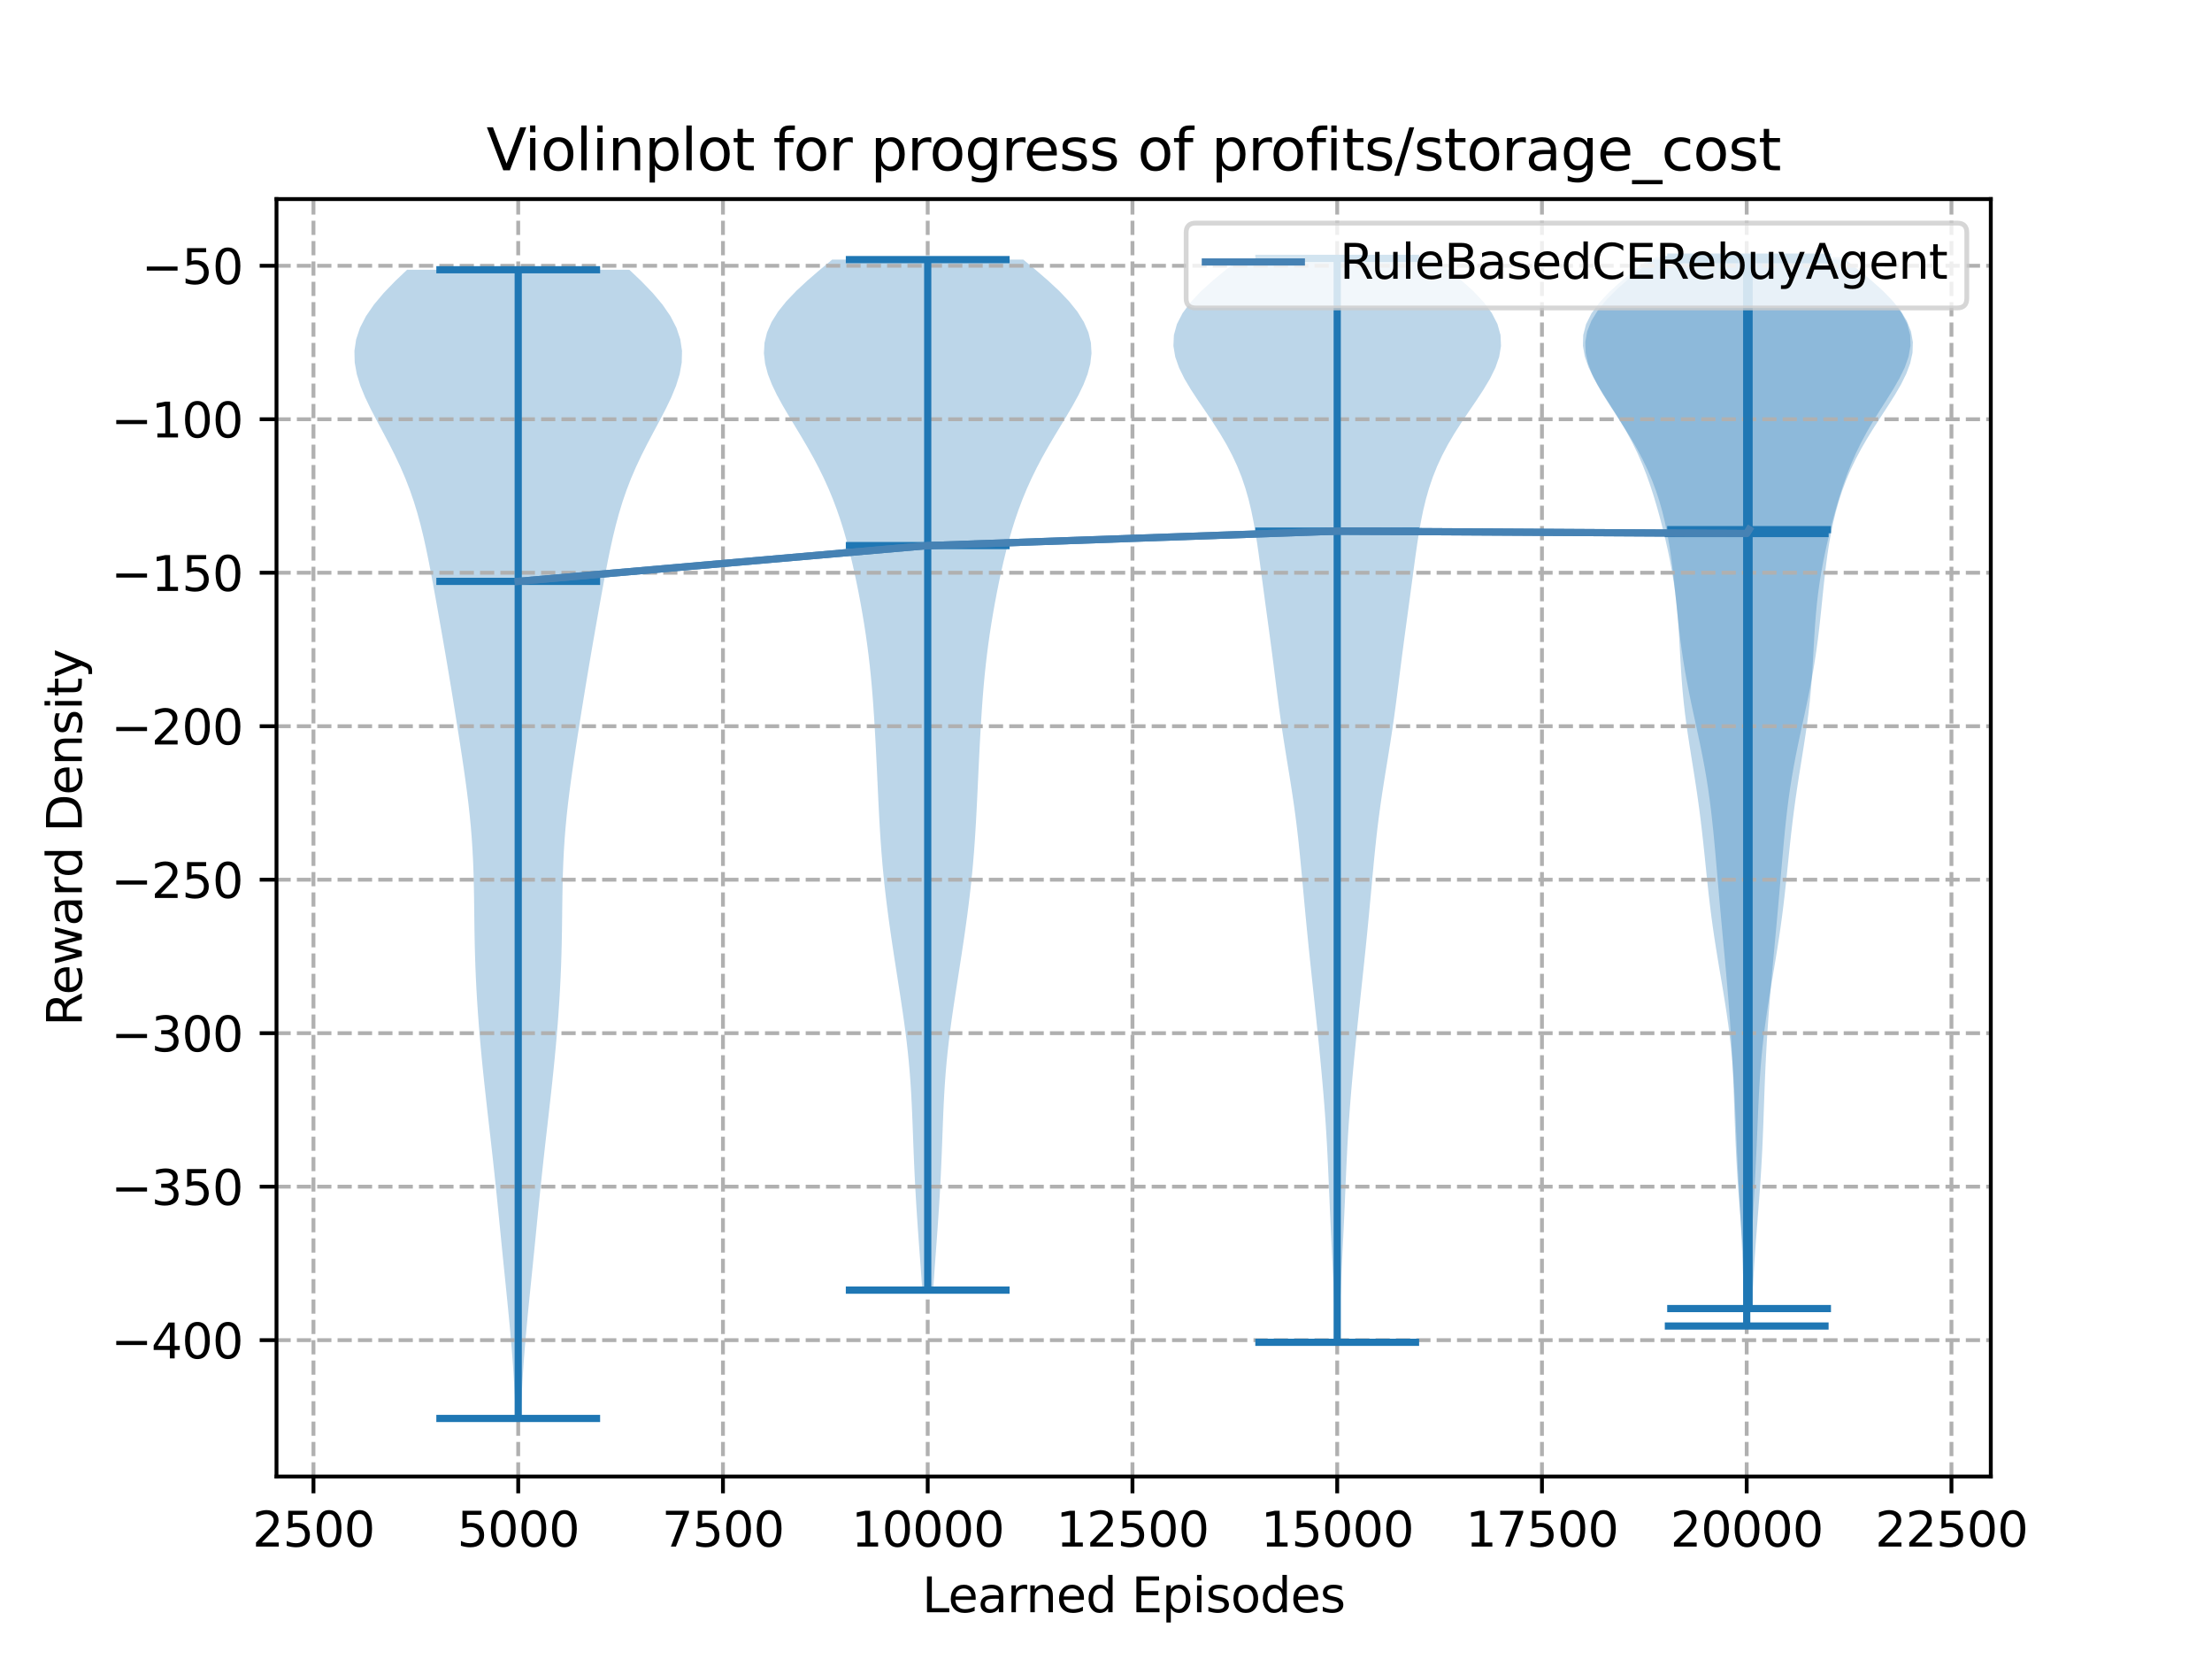 <?xml version="1.0" encoding="utf-8" standalone="no"?>
<!DOCTYPE svg PUBLIC "-//W3C//DTD SVG 1.1//EN"
  "http://www.w3.org/Graphics/SVG/1.1/DTD/svg11.dtd">
<svg xmlns:xlink="http://www.w3.org/1999/xlink" width="460.8pt" height="345.6pt" viewBox="0 0 460.8 345.6" xmlns="http://www.w3.org/2000/svg" version="1.1">
 <defs>
  <style type="text/css">*{stroke-linejoin: round; stroke-linecap: butt}</style>
 </defs>
 <g id="figure_1">
  <g id="patch_1">
   <path d="M 0 345.6 
L 460.8 345.6 
L 460.8 0 
L 0 0 
z
" style="fill: #ffffff"/>
  </g>
  <g id="axes_1">
   <g id="patch_2">
    <path d="M 57.6 307.584 
L 414.72 307.584 
L 414.72 41.472 
L 57.6 41.472 
z
" style="fill: #ffffff"/>
   </g>
   <g id="PolyCollection_1">
    <path d="M 108.46 295.488 
L 107.449 295.488 
L 107.351 293.071 
L 107.236 290.654 
L 107.104 288.237 
L 106.953 285.819 
L 106.784 283.402 
L 106.596 280.985 
L 106.393 278.568 
L 106.175 276.151 
L 105.945 273.734 
L 105.708 271.316 
L 105.465 268.899 
L 105.22 266.482 
L 104.975 264.065 
L 104.732 261.648 
L 104.49 259.231 
L 104.251 256.814 
L 104.011 254.396 
L 103.771 251.979 
L 103.527 249.562 
L 103.279 247.145 
L 103.025 244.728 
L 102.764 242.311 
L 102.497 239.893 
L 102.224 237.476 
L 101.948 235.059 
L 101.671 232.642 
L 101.395 230.225 
L 101.125 227.808 
L 100.862 225.391 
L 100.609 222.973 
L 100.368 220.556 
L 100.14 218.139 
L 99.927 215.722 
L 99.73 213.305 
L 99.55 210.888 
L 99.389 208.471 
L 99.247 206.053 
L 99.126 203.636 
L 99.027 201.219 
L 98.948 198.802 
L 98.889 196.385 
L 98.845 193.968 
L 98.812 191.55 
L 98.783 189.133 
L 98.751 186.716 
L 98.707 184.299 
L 98.644 181.882 
L 98.555 179.465 
L 98.433 177.048 
L 98.275 174.63 
L 98.079 172.213 
L 97.845 169.796 
L 97.578 167.379 
L 97.28 164.962 
L 96.956 162.545 
L 96.613 160.127 
L 96.256 157.71 
L 95.887 155.293 
L 95.512 152.876 
L 95.131 150.459 
L 94.746 148.042 
L 94.356 145.625 
L 93.961 143.207 
L 93.56 140.79 
L 93.153 138.373 
L 92.74 135.956 
L 92.321 133.539 
L 91.898 131.122 
L 91.471 128.704 
L 91.041 126.287 
L 90.607 123.87 
L 90.166 121.453 
L 89.713 119.036 
L 89.243 116.619 
L 88.745 114.202 
L 88.208 111.784 
L 87.618 109.367 
L 86.962 106.95 
L 86.224 104.533 
L 85.393 102.116 
L 84.46 99.699 
L 83.422 97.282 
L 82.284 94.864 
L 81.062 92.447 
L 79.783 90.03 
L 78.487 87.613 
L 77.227 85.196 
L 76.066 82.779 
L 75.075 80.361 
L 74.327 77.944 
L 73.893 75.527 
L 73.833 73.11 
L 74.192 70.693 
L 74.996 68.276 
L 76.244 65.859 
L 77.909 63.441 
L 79.941 61.024 
L 82.271 58.607 
L 84.81 56.19 
L 131.1 56.19 
L 131.1 56.19 
L 133.639 58.607 
L 135.968 61.024 
L 138.001 63.441 
L 139.666 65.859 
L 140.913 68.276 
L 141.717 70.693 
L 142.077 73.11 
L 142.017 75.527 
L 141.583 77.944 
L 140.834 80.361 
L 139.843 82.779 
L 138.682 85.196 
L 137.422 87.613 
L 136.126 90.03 
L 134.848 92.447 
L 133.625 94.864 
L 132.488 97.282 
L 131.45 99.699 
L 130.516 102.116 
L 129.685 104.533 
L 128.948 106.95 
L 128.291 109.367 
L 127.702 111.784 
L 127.164 114.202 
L 126.667 116.619 
L 126.196 119.036 
L 125.744 121.453 
L 125.303 123.87 
L 124.868 126.287 
L 124.438 128.704 
L 124.012 131.122 
L 123.589 133.539 
L 123.17 135.956 
L 122.757 138.373 
L 122.35 140.79 
L 121.949 143.207 
L 121.554 145.625 
L 121.164 148.042 
L 120.778 150.459 
L 120.398 152.876 
L 120.022 155.293 
L 119.654 157.71 
L 119.296 160.127 
L 118.953 162.545 
L 118.63 164.962 
L 118.332 167.379 
L 118.064 169.796 
L 117.831 172.213 
L 117.635 174.63 
L 117.477 177.048 
L 117.355 179.465 
L 117.265 181.882 
L 117.202 184.299 
L 117.159 186.716 
L 117.127 189.133 
L 117.098 191.55 
L 117.065 193.968 
L 117.021 196.385 
L 116.961 198.802 
L 116.883 201.219 
L 116.783 203.636 
L 116.662 206.053 
L 116.521 208.471 
L 116.359 210.888 
L 116.18 213.305 
L 115.983 215.722 
L 115.77 218.139 
L 115.542 220.556 
L 115.301 222.973 
L 115.048 225.391 
L 114.785 227.808 
L 114.514 230.225 
L 114.239 232.642 
L 113.962 235.059 
L 113.686 237.476 
L 113.413 239.893 
L 113.146 242.311 
L 112.885 244.728 
L 112.63 247.145 
L 112.382 249.562 
L 112.139 251.979 
L 111.898 254.396 
L 111.659 256.814 
L 111.419 259.231 
L 111.178 261.648 
L 110.934 264.065 
L 110.689 266.482 
L 110.444 268.899 
L 110.202 271.316 
L 109.964 273.734 
L 109.735 276.151 
L 109.517 278.568 
L 109.313 280.985 
L 109.126 283.402 
L 108.957 285.819 
L 108.806 288.237 
L 108.673 290.654 
L 108.559 293.071 
L 108.46 295.488 
z
" clip-path="url(#p17ff148902)" style="fill: #1f77b4; fill-opacity: 0.3"/>
   </g>
   <g id="PolyCollection_2">
    <path d="M 194.386 268.757 
L 192.134 268.757 
L 191.982 266.589 
L 191.825 264.42 
L 191.666 262.252 
L 191.507 260.083 
L 191.349 257.915 
L 191.194 255.746 
L 191.046 253.578 
L 190.904 251.41 
L 190.772 249.241 
L 190.651 247.073 
L 190.54 244.904 
L 190.439 242.736 
L 190.348 240.567 
L 190.264 238.399 
L 190.183 236.23 
L 190.102 234.062 
L 190.014 231.893 
L 189.915 229.725 
L 189.799 227.556 
L 189.661 225.388 
L 189.497 223.22 
L 189.306 221.051 
L 189.085 218.883 
L 188.837 216.714 
L 188.564 214.546 
L 188.269 212.377 
L 187.956 210.209 
L 187.631 208.04 
L 187.297 205.872 
L 186.958 203.703 
L 186.62 201.535 
L 186.284 199.366 
L 185.955 197.198 
L 185.633 195.03 
L 185.323 192.861 
L 185.026 190.693 
L 184.745 188.524 
L 184.482 186.356 
L 184.238 184.187 
L 184.016 182.019 
L 183.815 179.85 
L 183.635 177.682 
L 183.475 175.513 
L 183.333 173.345 
L 183.205 171.176 
L 183.089 169.008 
L 182.981 166.84 
L 182.877 164.671 
L 182.776 162.503 
L 182.674 160.334 
L 182.569 158.166 
L 182.461 155.997 
L 182.346 153.829 
L 182.224 151.66 
L 182.092 149.492 
L 181.948 147.323 
L 181.789 145.155 
L 181.61 142.986 
L 181.41 140.818 
L 181.185 138.65 
L 180.933 136.481 
L 180.654 134.313 
L 180.347 132.144 
L 180.013 129.976 
L 179.653 127.807 
L 179.268 125.639 
L 178.858 123.47 
L 178.422 121.302 
L 177.96 119.133 
L 177.466 116.965 
L 176.936 114.796 
L 176.363 112.628 
L 175.741 110.46 
L 175.06 108.291 
L 174.313 106.123 
L 173.494 103.954 
L 172.595 101.786 
L 171.614 99.617 
L 170.55 97.449 
L 169.405 95.28 
L 168.188 93.112 
L 166.915 90.943 
L 165.608 88.775 
L 164.298 86.607 
L 163.025 84.438 
L 161.84 82.27 
L 160.798 80.101 
L 159.96 77.933 
L 159.388 75.764 
L 159.138 73.596 
L 159.259 71.427 
L 159.784 69.259 
L 160.728 67.09 
L 162.084 64.922 
L 163.823 62.753 
L 165.894 60.585 
L 168.228 58.417 
L 170.744 56.248 
L 173.354 54.08 
L 213.166 54.08 
L 213.166 54.08 
L 215.776 56.248 
L 218.292 58.417 
L 220.626 60.585 
L 222.697 62.753 
L 224.436 64.922 
L 225.792 67.09 
L 226.736 69.259 
L 227.261 71.427 
L 227.382 73.596 
L 227.132 75.764 
L 226.56 77.933 
L 225.722 80.101 
L 224.68 82.27 
L 223.495 84.438 
L 222.222 86.607 
L 220.912 88.775 
L 219.605 90.943 
L 218.332 93.112 
L 217.115 95.28 
L 215.97 97.449 
L 214.906 99.617 
L 213.925 101.786 
L 213.026 103.954 
L 212.207 106.123 
L 211.46 108.291 
L 210.779 110.46 
L 210.157 112.628 
L 209.584 114.796 
L 209.054 116.965 
L 208.56 119.133 
L 208.098 121.302 
L 207.662 123.47 
L 207.252 125.639 
L 206.867 127.807 
L 206.507 129.976 
L 206.173 132.144 
L 205.866 134.313 
L 205.587 136.481 
L 205.335 138.65 
L 205.11 140.818 
L 204.91 142.986 
L 204.731 145.155 
L 204.572 147.323 
L 204.428 149.492 
L 204.296 151.66 
L 204.174 153.829 
L 204.059 155.997 
L 203.951 158.166 
L 203.846 160.334 
L 203.744 162.503 
L 203.643 164.671 
L 203.539 166.84 
L 203.431 169.008 
L 203.315 171.176 
L 203.187 173.345 
L 203.045 175.513 
L 202.885 177.682 
L 202.705 179.85 
L 202.504 182.019 
L 202.282 184.187 
L 202.038 186.356 
L 201.775 188.524 
L 201.494 190.693 
L 201.197 192.861 
L 200.887 195.03 
L 200.565 197.198 
L 200.236 199.366 
L 199.9 201.535 
L 199.562 203.703 
L 199.224 205.872 
L 198.89 208.04 
L 198.564 210.209 
L 198.251 212.377 
L 197.956 214.546 
L 197.683 216.714 
L 197.435 218.883 
L 197.214 221.051 
L 197.023 223.22 
L 196.859 225.388 
L 196.721 227.556 
L 196.605 229.725 
L 196.506 231.893 
L 196.418 234.062 
L 196.337 236.23 
L 196.256 238.399 
L 196.172 240.567 
L 196.081 242.736 
L 195.981 244.904 
L 195.87 247.073 
L 195.748 249.241 
L 195.616 251.41 
L 195.474 253.578 
L 195.326 255.746 
L 195.172 257.915 
L 195.013 260.083 
L 194.854 262.252 
L 194.695 264.42 
L 194.538 266.589 
L 194.386 268.757 
z
" clip-path="url(#p17ff148902)" style="fill: #1f77b4; fill-opacity: 0.3"/>
   </g>
   <g id="PolyCollection_3">
    <path d="M 278.931 279.629 
L 278.199 279.629 
L 278.138 277.348 
L 278.068 275.067 
L 277.99 272.786 
L 277.902 270.505 
L 277.807 268.224 
L 277.704 265.943 
L 277.596 263.663 
L 277.486 261.382 
L 277.375 259.101 
L 277.265 256.82 
L 277.159 254.539 
L 277.056 252.258 
L 276.957 249.977 
L 276.86 247.697 
L 276.762 245.416 
L 276.66 243.135 
L 276.552 240.854 
L 276.433 238.573 
L 276.302 236.292 
L 276.156 234.011 
L 275.996 231.731 
L 275.821 229.45 
L 275.633 227.169 
L 275.434 224.888 
L 275.225 222.607 
L 275.008 220.326 
L 274.785 218.045 
L 274.556 215.765 
L 274.322 213.484 
L 274.085 211.203 
L 273.845 208.922 
L 273.602 206.641 
L 273.359 204.36 
L 273.117 202.079 
L 272.877 199.799 
L 272.641 197.518 
L 272.411 195.237 
L 272.185 192.956 
L 271.966 190.675 
L 271.751 188.394 
L 271.541 186.113 
L 271.332 183.833 
L 271.121 181.552 
L 270.904 179.271 
L 270.677 176.99 
L 270.434 174.709 
L 270.172 172.428 
L 269.886 170.147 
L 269.576 167.867 
L 269.242 165.586 
L 268.89 163.305 
L 268.523 161.024 
L 268.151 158.743 
L 267.781 156.462 
L 267.42 154.181 
L 267.074 151.901 
L 266.745 149.62 
L 266.433 147.339 
L 266.134 145.058 
L 265.843 142.777 
L 265.555 140.496 
L 265.266 138.215 
L 264.972 135.935 
L 264.671 133.654 
L 264.364 131.373 
L 264.054 129.092 
L 263.742 126.811 
L 263.433 124.53 
L 263.126 122.249 
L 262.822 119.969 
L 262.516 117.688 
L 262.204 115.407 
L 261.874 113.126 
L 261.514 110.845 
L 261.11 108.564 
L 260.643 106.283 
L 260.094 104.003 
L 259.442 101.722 
L 258.67 99.441 
L 257.762 97.16 
L 256.706 94.879 
L 255.502 92.598 
L 254.158 90.317 
L 252.699 88.037 
L 251.165 85.756 
L 249.611 83.475 
L 248.111 81.194 
L 246.751 78.913 
L 245.624 76.632 
L 244.826 74.352 
L 244.443 72.071 
L 244.546 69.79 
L 245.179 67.509 
L 246.353 65.228 
L 248.046 62.947 
L 250.197 60.666 
L 252.718 58.386 
L 255.498 56.105 
L 258.413 53.824 
L 298.718 53.824 
L 298.718 53.824 
L 301.633 56.105 
L 304.412 58.386 
L 306.933 60.666 
L 309.085 62.947 
L 310.777 65.228 
L 311.951 67.509 
L 312.584 69.79 
L 312.687 72.071 
L 312.305 74.352 
L 311.507 76.632 
L 310.38 78.913 
L 309.019 81.194 
L 307.519 83.475 
L 305.966 85.756 
L 304.431 88.037 
L 302.972 90.317 
L 301.629 92.598 
L 300.424 94.879 
L 299.369 97.16 
L 298.46 99.441 
L 297.688 101.722 
L 297.037 104.003 
L 296.488 106.283 
L 296.021 108.564 
L 295.616 110.845 
L 295.257 113.126 
L 294.927 115.407 
L 294.614 117.688 
L 294.309 119.969 
L 294.004 122.249 
L 293.698 124.53 
L 293.388 126.811 
L 293.077 129.092 
L 292.766 131.373 
L 292.46 133.654 
L 292.159 135.935 
L 291.864 138.215 
L 291.575 140.496 
L 291.287 142.777 
L 290.997 145.058 
L 290.698 147.339 
L 290.385 149.62 
L 290.056 151.901 
L 289.71 154.181 
L 289.349 156.462 
L 288.979 158.743 
L 288.607 161.024 
L 288.241 163.305 
L 287.888 165.586 
L 287.555 167.867 
L 287.245 170.147 
L 286.959 172.428 
L 286.696 174.709 
L 286.454 176.99 
L 286.226 179.271 
L 286.01 181.552 
L 285.799 183.833 
L 285.59 186.113 
L 285.379 188.394 
L 285.165 190.675 
L 284.945 192.956 
L 284.72 195.237 
L 284.489 197.518 
L 284.253 199.799 
L 284.013 202.079 
L 283.771 204.36 
L 283.528 206.641 
L 283.286 208.922 
L 283.045 211.203 
L 282.808 213.484 
L 282.575 215.765 
L 282.346 218.045 
L 282.122 220.326 
L 281.906 222.607 
L 281.697 224.888 
L 281.497 227.169 
L 281.309 229.45 
L 281.135 231.731 
L 280.974 234.011 
L 280.829 236.292 
L 280.697 238.573 
L 280.579 240.854 
L 280.47 243.135 
L 280.369 245.416 
L 280.271 247.697 
L 280.174 249.977 
L 280.074 252.258 
L 279.972 254.539 
L 279.865 256.82 
L 279.756 259.101 
L 279.645 261.382 
L 279.534 263.663 
L 279.426 265.943 
L 279.324 268.224 
L 279.228 270.505 
L 279.141 272.786 
L 279.062 275.067 
L 278.993 277.348 
L 278.931 279.629 
z
" clip-path="url(#p17ff148902)" style="fill: #1f77b4; fill-opacity: 0.3"/>
   </g>
   <g id="PolyCollection_4">
    <path d="M 364.323 276.239 
L 363.418 276.239 
L 363.359 273.995 
L 363.297 271.751 
L 363.231 269.507 
L 363.16 267.263 
L 363.083 265.019 
L 362.998 262.775 
L 362.906 260.531 
L 362.805 258.287 
L 362.695 256.043 
L 362.579 253.799 
L 362.457 251.555 
L 362.333 249.311 
L 362.21 247.067 
L 362.089 244.823 
L 361.975 242.579 
L 361.867 240.335 
L 361.766 238.091 
L 361.671 235.847 
L 361.578 233.603 
L 361.483 231.359 
L 361.381 229.114 
L 361.265 226.87 
L 361.13 224.626 
L 360.97 222.382 
L 360.781 220.138 
L 360.56 217.894 
L 360.306 215.65 
L 360.018 213.406 
L 359.701 211.162 
L 359.358 208.918 
L 358.996 206.674 
L 358.621 204.43 
L 358.242 202.186 
L 357.866 199.942 
L 357.501 197.698 
L 357.152 195.454 
L 356.823 193.21 
L 356.516 190.966 
L 356.232 188.722 
L 355.968 186.478 
L 355.721 184.234 
L 355.485 181.99 
L 355.255 179.746 
L 355.024 177.502 
L 354.786 175.258 
L 354.536 173.014 
L 354.269 170.77 
L 353.981 168.525 
L 353.673 166.281 
L 353.344 164.037 
L 352.999 161.793 
L 352.642 159.549 
L 352.282 157.305 
L 351.926 155.061 
L 351.584 152.817 
L 351.266 150.573 
L 350.978 148.329 
L 350.724 146.085 
L 350.508 143.841 
L 350.326 141.597 
L 350.173 139.353 
L 350.04 137.109 
L 349.916 134.865 
L 349.789 132.621 
L 349.645 130.377 
L 349.472 128.133 
L 349.26 125.889 
L 349.001 123.645 
L 348.69 121.401 
L 348.327 119.157 
L 347.912 116.913 
L 347.45 114.669 
L 346.944 112.425 
L 346.399 110.181 
L 345.816 107.936 
L 345.194 105.692 
L 344.527 103.448 
L 343.804 101.204 
L 343.01 98.96 
L 342.131 96.716 
L 341.149 94.472 
L 340.055 92.228 
L 338.844 89.984 
L 337.528 87.74 
L 336.133 85.496 
L 334.704 83.252 
L 333.305 81.008 
L 332.017 78.764 
L 330.931 76.52 
L 330.145 74.276 
L 329.748 72.032 
L 329.818 69.788 
L 330.403 67.544 
L 331.524 65.3 
L 333.161 63.056 
L 335.262 60.812 
L 337.741 58.568 
L 340.489 56.324 
L 343.385 54.08 
L 384.355 54.08 
L 384.355 54.08 
L 387.252 56.324 
L 390 58.568 
L 392.479 60.812 
L 394.58 63.056 
L 396.217 65.3 
L 397.337 67.544 
L 397.923 69.788 
L 397.993 72.032 
L 397.596 74.276 
L 396.81 76.52 
L 395.724 78.764 
L 394.436 81.008 
L 393.037 83.252 
L 391.608 85.496 
L 390.213 87.74 
L 388.897 89.984 
L 387.686 92.228 
L 386.592 94.472 
L 385.61 96.716 
L 384.731 98.96 
L 383.937 101.204 
L 383.214 103.448 
L 382.547 105.692 
L 381.924 107.936 
L 381.342 110.181 
L 380.797 112.425 
L 380.291 114.669 
L 379.829 116.913 
L 379.414 119.157 
L 379.051 121.401 
L 378.74 123.645 
L 378.481 125.889 
L 378.269 128.133 
L 378.096 130.377 
L 377.952 132.621 
L 377.824 134.865 
L 377.701 137.109 
L 377.568 139.353 
L 377.415 141.597 
L 377.233 143.841 
L 377.017 146.085 
L 376.763 148.329 
L 376.475 150.573 
L 376.156 152.817 
L 375.815 155.061 
L 375.459 157.305 
L 375.099 159.549 
L 374.742 161.793 
L 374.396 164.037 
L 374.068 166.281 
L 373.759 168.525 
L 373.472 170.77 
L 373.205 173.014 
L 372.955 175.258 
L 372.717 177.502 
L 372.486 179.746 
L 372.256 181.99 
L 372.02 184.234 
L 371.773 186.478 
L 371.509 188.722 
L 371.225 190.966 
L 370.918 193.21 
L 370.589 195.454 
L 370.24 197.698 
L 369.875 199.942 
L 369.499 202.186 
L 369.12 204.43 
L 368.745 206.674 
L 368.383 208.918 
L 368.04 211.162 
L 367.723 213.406 
L 367.435 215.65 
L 367.181 217.894 
L 366.96 220.138 
L 366.771 222.382 
L 366.611 224.626 
L 366.476 226.87 
L 366.36 229.114 
L 366.257 231.359 
L 366.163 233.603 
L 366.07 235.847 
L 365.975 238.091 
L 365.874 240.335 
L 365.766 242.579 
L 365.652 244.823 
L 365.531 247.067 
L 365.408 249.311 
L 365.284 251.555 
L 365.162 253.799 
L 365.045 256.043 
L 364.936 258.287 
L 364.835 260.531 
L 364.742 262.775 
L 364.658 265.019 
L 364.581 267.263 
L 364.51 269.507 
L 364.444 271.751 
L 364.382 273.995 
L 364.323 276.239 
z
" clip-path="url(#p17ff148902)" style="fill: #1f77b4; fill-opacity: 0.3"/>
   </g>
   <g id="PolyCollection_5">
    <path d="M 364.974 272.594 
L 363.756 272.594 
L 363.661 270.382 
L 363.554 268.169 
L 363.435 265.957 
L 363.302 263.745 
L 363.157 261.532 
L 363 259.32 
L 362.834 257.107 
L 362.662 254.895 
L 362.488 252.683 
L 362.316 250.47 
L 362.151 248.258 
L 361.996 246.046 
L 361.855 243.833 
L 361.728 241.621 
L 361.615 239.408 
L 361.517 237.196 
L 361.429 234.984 
L 361.348 232.771 
L 361.271 230.559 
L 361.194 228.346 
L 361.112 226.134 
L 361.022 223.922 
L 360.922 221.709 
L 360.811 219.497 
L 360.687 217.285 
L 360.55 215.072 
L 360.4 212.86 
L 360.239 210.647 
L 360.066 208.435 
L 359.884 206.223 
L 359.694 204.01 
L 359.497 201.798 
L 359.296 199.585 
L 359.091 197.373 
L 358.886 195.161 
L 358.681 192.948 
L 358.479 190.736 
L 358.28 188.524 
L 358.084 186.311 
L 357.891 184.099 
L 357.7 181.886 
L 357.509 179.674 
L 357.315 177.462 
L 357.113 175.249 
L 356.898 173.037 
L 356.666 170.824 
L 356.411 168.612 
L 356.128 166.4 
L 355.813 164.187 
L 355.463 161.975 
L 355.079 159.763 
L 354.661 157.55 
L 354.216 155.338 
L 353.749 153.125 
L 353.27 150.913 
L 352.788 148.701 
L 352.314 146.488 
L 351.858 144.276 
L 351.428 142.063 
L 351.028 139.851 
L 350.663 137.639 
L 350.333 135.426 
L 350.036 133.214 
L 349.768 131.001 
L 349.522 128.789 
L 349.29 126.577 
L 349.065 124.364 
L 348.837 122.152 
L 348.597 119.94 
L 348.335 117.727 
L 348.04 115.515 
L 347.702 113.302 
L 347.31 111.09 
L 346.852 108.878 
L 346.318 106.665 
L 345.695 104.453 
L 344.973 102.24 
L 344.143 100.028 
L 343.198 97.816 
L 342.135 95.603 
L 340.955 93.391 
L 339.669 91.179 
L 338.295 88.966 
L 336.865 86.754 
L 335.422 84.541 
L 334.022 82.329 
L 332.734 80.117 
L 331.634 77.904 
L 330.802 75.692 
L 330.316 73.479 
L 330.243 71.267 
L 330.632 69.055 
L 331.509 66.842 
L 332.871 64.63 
L 334.683 62.418 
L 336.886 60.205 
L 339.392 57.993 
L 342.102 55.78 
L 344.906 53.568 
L 383.824 53.568 
L 383.824 53.568 
L 386.628 55.78 
L 389.338 57.993 
L 391.845 60.205 
L 394.047 62.418 
L 395.86 64.63 
L 397.221 66.842 
L 398.098 69.055 
L 398.487 71.267 
L 398.414 73.479 
L 397.928 75.692 
L 397.097 77.904 
L 395.997 80.117 
L 394.708 82.329 
L 393.309 84.541 
L 391.865 86.754 
L 390.435 88.966 
L 389.062 91.179 
L 387.775 93.391 
L 386.595 95.603 
L 385.532 97.816 
L 384.587 100.028 
L 383.757 102.24 
L 383.035 104.453 
L 382.413 106.665 
L 381.878 108.878 
L 381.42 111.09 
L 381.028 113.302 
L 380.69 115.515 
L 380.395 117.727 
L 380.133 119.94 
L 379.893 122.152 
L 379.665 124.364 
L 379.44 126.577 
L 379.209 128.789 
L 378.963 131.001 
L 378.694 133.214 
L 378.397 135.426 
L 378.067 137.639 
L 377.702 139.851 
L 377.303 142.063 
L 376.872 144.276 
L 376.416 146.488 
L 375.942 148.701 
L 375.461 150.913 
L 374.981 153.125 
L 374.515 155.338 
L 374.069 157.55 
L 373.652 159.763 
L 373.267 161.975 
L 372.918 164.187 
L 372.602 166.4 
L 372.319 168.612 
L 372.064 170.824 
L 371.832 173.037 
L 371.618 175.249 
L 371.416 177.462 
L 371.221 179.674 
L 371.03 181.886 
L 370.839 184.099 
L 370.647 186.311 
L 370.451 188.524 
L 370.252 190.736 
L 370.049 192.948 
L 369.845 195.161 
L 369.639 197.373 
L 369.435 199.585 
L 369.233 201.798 
L 369.036 204.01 
L 368.846 206.223 
L 368.664 208.435 
L 368.492 210.647 
L 368.33 212.86 
L 368.181 215.072 
L 368.044 217.285 
L 367.92 219.497 
L 367.808 221.709 
L 367.708 223.922 
L 367.619 226.134 
L 367.537 228.346 
L 367.459 230.559 
L 367.382 232.771 
L 367.302 234.984 
L 367.214 237.196 
L 367.115 239.408 
L 367.003 241.621 
L 366.876 243.833 
L 366.734 246.046 
L 366.579 248.258 
L 366.414 250.47 
L 366.242 252.683 
L 366.068 254.895 
L 365.896 257.107 
L 365.73 259.32 
L 365.573 261.532 
L 365.428 263.745 
L 365.296 265.957 
L 365.176 268.169 
L 365.069 270.382 
L 364.974 272.594 
z
" clip-path="url(#p17ff148902)" style="fill: #1f77b4; fill-opacity: 0.3"/>
   </g>
   <g id="matplotlib.axis_1">
    <g id="xtick_1">
     <g id="line2d_1">
      <path d="M 65.302 307.584 
L 65.302 41.472 
" clip-path="url(#p17ff148902)" style="fill: none; stroke-dasharray: 2.96,1.28; stroke-dashoffset: 0; stroke: #b0b0b0; stroke-width: 0.8"/>
     </g>
     <g id="line2d_2">
      <defs>
       <path id="m3fa4c504de" d="M 0 0 
L 0 3.5 
" style="stroke: #000000; stroke-width: 0.8"/>
      </defs>
      <g>
       <use xlink:href="#m3fa4c504de" x="65.302" y="307.584" style="stroke: #000000; stroke-width: 0.8"/>
      </g>
     </g>
     <g id="text_1">
      <!-- 2500 -->
      <g transform="translate(52.577 322.182)scale(0.1 -0.1)">
       <defs>
        <path id="DejaVuSans-32" d="M 1228 531 
L 3431 531 
L 3431 0 
L 469 0 
L 469 531 
Q 828 903 1448 1529 
Q 2069 2156 2228 2338 
Q 2531 2678 2651 2914 
Q 2772 3150 2772 3378 
Q 2772 3750 2511 3984 
Q 2250 4219 1831 4219 
Q 1534 4219 1204 4116 
Q 875 4013 500 3803 
L 500 4441 
Q 881 4594 1212 4672 
Q 1544 4750 1819 4750 
Q 2544 4750 2975 4387 
Q 3406 4025 3406 3419 
Q 3406 3131 3298 2873 
Q 3191 2616 2906 2266 
Q 2828 2175 2409 1742 
Q 1991 1309 1228 531 
z
" transform="scale(0.016)"/>
        <path id="DejaVuSans-35" d="M 691 4666 
L 3169 4666 
L 3169 4134 
L 1269 4134 
L 1269 2991 
Q 1406 3038 1543 3061 
Q 1681 3084 1819 3084 
Q 2600 3084 3056 2656 
Q 3513 2228 3513 1497 
Q 3513 744 3044 326 
Q 2575 -91 1722 -91 
Q 1428 -91 1123 -41 
Q 819 9 494 109 
L 494 744 
Q 775 591 1075 516 
Q 1375 441 1709 441 
Q 2250 441 2565 725 
Q 2881 1009 2881 1497 
Q 2881 1984 2565 2268 
Q 2250 2553 1709 2553 
Q 1456 2553 1204 2497 
Q 953 2441 691 2322 
L 691 4666 
z
" transform="scale(0.016)"/>
        <path id="DejaVuSans-30" d="M 2034 4250 
Q 1547 4250 1301 3770 
Q 1056 3291 1056 2328 
Q 1056 1369 1301 889 
Q 1547 409 2034 409 
Q 2525 409 2770 889 
Q 3016 1369 3016 2328 
Q 3016 3291 2770 3770 
Q 2525 4250 2034 4250 
z
M 2034 4750 
Q 2819 4750 3233 4129 
Q 3647 3509 3647 2328 
Q 3647 1150 3233 529 
Q 2819 -91 2034 -91 
Q 1250 -91 836 529 
Q 422 1150 422 2328 
Q 422 3509 836 4129 
Q 1250 4750 2034 4750 
z
" transform="scale(0.016)"/>
       </defs>
       <use xlink:href="#DejaVuSans-32"/>
       <use xlink:href="#DejaVuSans-35" x="63.623"/>
       <use xlink:href="#DejaVuSans-30" x="127.246"/>
       <use xlink:href="#DejaVuSans-30" x="190.869"/>
      </g>
     </g>
    </g>
    <g id="xtick_2">
     <g id="line2d_3">
      <path d="M 107.955 307.584 
L 107.955 41.472 
" clip-path="url(#p17ff148902)" style="fill: none; stroke-dasharray: 2.96,1.28; stroke-dashoffset: 0; stroke: #b0b0b0; stroke-width: 0.8"/>
     </g>
     <g id="line2d_4">
      <g>
       <use xlink:href="#m3fa4c504de" x="107.955" y="307.584" style="stroke: #000000; stroke-width: 0.8"/>
      </g>
     </g>
     <g id="text_2">
      <!-- 5000 -->
      <g transform="translate(95.23 322.182)scale(0.1 -0.1)">
       <use xlink:href="#DejaVuSans-35"/>
       <use xlink:href="#DejaVuSans-30" x="63.623"/>
       <use xlink:href="#DejaVuSans-30" x="127.246"/>
       <use xlink:href="#DejaVuSans-30" x="190.869"/>
      </g>
     </g>
    </g>
    <g id="xtick_3">
     <g id="line2d_5">
      <path d="M 150.607 307.584 
L 150.607 41.472 
" clip-path="url(#p17ff148902)" style="fill: none; stroke-dasharray: 2.96,1.28; stroke-dashoffset: 0; stroke: #b0b0b0; stroke-width: 0.8"/>
     </g>
     <g id="line2d_6">
      <g>
       <use xlink:href="#m3fa4c504de" x="150.607" y="307.584" style="stroke: #000000; stroke-width: 0.8"/>
      </g>
     </g>
     <g id="text_3">
      <!-- 7500 -->
      <g transform="translate(137.882 322.182)scale(0.1 -0.1)">
       <defs>
        <path id="DejaVuSans-37" d="M 525 4666 
L 3525 4666 
L 3525 4397 
L 1831 0 
L 1172 0 
L 2766 4134 
L 525 4134 
L 525 4666 
z
" transform="scale(0.016)"/>
       </defs>
       <use xlink:href="#DejaVuSans-37"/>
       <use xlink:href="#DejaVuSans-35" x="63.623"/>
       <use xlink:href="#DejaVuSans-30" x="127.246"/>
       <use xlink:href="#DejaVuSans-30" x="190.869"/>
      </g>
     </g>
    </g>
    <g id="xtick_4">
     <g id="line2d_7">
      <path d="M 193.26 307.584 
L 193.26 41.472 
" clip-path="url(#p17ff148902)" style="fill: none; stroke-dasharray: 2.96,1.28; stroke-dashoffset: 0; stroke: #b0b0b0; stroke-width: 0.8"/>
     </g>
     <g id="line2d_8">
      <g>
       <use xlink:href="#m3fa4c504de" x="193.26" y="307.584" style="stroke: #000000; stroke-width: 0.8"/>
      </g>
     </g>
     <g id="text_4">
      <!-- 10000 -->
      <g transform="translate(177.354 322.182)scale(0.1 -0.1)">
       <defs>
        <path id="DejaVuSans-31" d="M 794 531 
L 1825 531 
L 1825 4091 
L 703 3866 
L 703 4441 
L 1819 4666 
L 2450 4666 
L 2450 531 
L 3481 531 
L 3481 0 
L 794 0 
L 794 531 
z
" transform="scale(0.016)"/>
       </defs>
       <use xlink:href="#DejaVuSans-31"/>
       <use xlink:href="#DejaVuSans-30" x="63.623"/>
       <use xlink:href="#DejaVuSans-30" x="127.246"/>
       <use xlink:href="#DejaVuSans-30" x="190.869"/>
       <use xlink:href="#DejaVuSans-30" x="254.492"/>
      </g>
     </g>
    </g>
    <g id="xtick_5">
     <g id="line2d_9">
      <path d="M 235.913 307.584 
L 235.913 41.472 
" clip-path="url(#p17ff148902)" style="fill: none; stroke-dasharray: 2.96,1.28; stroke-dashoffset: 0; stroke: #b0b0b0; stroke-width: 0.8"/>
     </g>
     <g id="line2d_10">
      <g>
       <use xlink:href="#m3fa4c504de" x="235.913" y="307.584" style="stroke: #000000; stroke-width: 0.8"/>
      </g>
     </g>
     <g id="text_5">
      <!-- 12500 -->
      <g transform="translate(220.006 322.182)scale(0.1 -0.1)">
       <use xlink:href="#DejaVuSans-31"/>
       <use xlink:href="#DejaVuSans-32" x="63.623"/>
       <use xlink:href="#DejaVuSans-35" x="127.246"/>
       <use xlink:href="#DejaVuSans-30" x="190.869"/>
       <use xlink:href="#DejaVuSans-30" x="254.492"/>
      </g>
     </g>
    </g>
    <g id="xtick_6">
     <g id="line2d_11">
      <path d="M 278.565 307.584 
L 278.565 41.472 
" clip-path="url(#p17ff148902)" style="fill: none; stroke-dasharray: 2.96,1.28; stroke-dashoffset: 0; stroke: #b0b0b0; stroke-width: 0.8"/>
     </g>
     <g id="line2d_12">
      <g>
       <use xlink:href="#m3fa4c504de" x="278.565" y="307.584" style="stroke: #000000; stroke-width: 0.8"/>
      </g>
     </g>
     <g id="text_6">
      <!-- 15000 -->
      <g transform="translate(262.659 322.182)scale(0.1 -0.1)">
       <use xlink:href="#DejaVuSans-31"/>
       <use xlink:href="#DejaVuSans-35" x="63.623"/>
       <use xlink:href="#DejaVuSans-30" x="127.246"/>
       <use xlink:href="#DejaVuSans-30" x="190.869"/>
       <use xlink:href="#DejaVuSans-30" x="254.492"/>
      </g>
     </g>
    </g>
    <g id="xtick_7">
     <g id="line2d_13">
      <path d="M 321.218 307.584 
L 321.218 41.472 
" clip-path="url(#p17ff148902)" style="fill: none; stroke-dasharray: 2.96,1.28; stroke-dashoffset: 0; stroke: #b0b0b0; stroke-width: 0.8"/>
     </g>
     <g id="line2d_14">
      <g>
       <use xlink:href="#m3fa4c504de" x="321.218" y="307.584" style="stroke: #000000; stroke-width: 0.8"/>
      </g>
     </g>
     <g id="text_7">
      <!-- 17500 -->
      <g transform="translate(305.312 322.182)scale(0.1 -0.1)">
       <use xlink:href="#DejaVuSans-31"/>
       <use xlink:href="#DejaVuSans-37" x="63.623"/>
       <use xlink:href="#DejaVuSans-35" x="127.246"/>
       <use xlink:href="#DejaVuSans-30" x="190.869"/>
       <use xlink:href="#DejaVuSans-30" x="254.492"/>
      </g>
     </g>
    </g>
    <g id="xtick_8">
     <g id="line2d_15">
      <path d="M 363.87 307.584 
L 363.87 41.472 
" clip-path="url(#p17ff148902)" style="fill: none; stroke-dasharray: 2.96,1.28; stroke-dashoffset: 0; stroke: #b0b0b0; stroke-width: 0.8"/>
     </g>
     <g id="line2d_16">
      <g>
       <use xlink:href="#m3fa4c504de" x="363.87" y="307.584" style="stroke: #000000; stroke-width: 0.8"/>
      </g>
     </g>
     <g id="text_8">
      <!-- 20000 -->
      <g transform="translate(347.964 322.182)scale(0.1 -0.1)">
       <use xlink:href="#DejaVuSans-32"/>
       <use xlink:href="#DejaVuSans-30" x="63.623"/>
       <use xlink:href="#DejaVuSans-30" x="127.246"/>
       <use xlink:href="#DejaVuSans-30" x="190.869"/>
       <use xlink:href="#DejaVuSans-30" x="254.492"/>
      </g>
     </g>
    </g>
    <g id="xtick_9">
     <g id="line2d_17">
      <path d="M 406.523 307.584 
L 406.523 41.472 
" clip-path="url(#p17ff148902)" style="fill: none; stroke-dasharray: 2.96,1.28; stroke-dashoffset: 0; stroke: #b0b0b0; stroke-width: 0.8"/>
     </g>
     <g id="line2d_18">
      <g>
       <use xlink:href="#m3fa4c504de" x="406.523" y="307.584" style="stroke: #000000; stroke-width: 0.8"/>
      </g>
     </g>
     <g id="text_9">
      <!-- 22500 -->
      <g transform="translate(390.617 322.182)scale(0.1 -0.1)">
       <use xlink:href="#DejaVuSans-32"/>
       <use xlink:href="#DejaVuSans-32" x="63.623"/>
       <use xlink:href="#DejaVuSans-35" x="127.246"/>
       <use xlink:href="#DejaVuSans-30" x="190.869"/>
       <use xlink:href="#DejaVuSans-30" x="254.492"/>
      </g>
     </g>
    </g>
    <g id="text_10">
     <!-- Learned Episodes -->
     <g transform="translate(192.102 335.861)scale(0.1 -0.1)">
      <defs>
       <path id="DejaVuSans-4c" d="M 628 4666 
L 1259 4666 
L 1259 531 
L 3531 531 
L 3531 0 
L 628 0 
L 628 4666 
z
" transform="scale(0.016)"/>
       <path id="DejaVuSans-65" d="M 3597 1894 
L 3597 1613 
L 953 1613 
Q 991 1019 1311 708 
Q 1631 397 2203 397 
Q 2534 397 2845 478 
Q 3156 559 3463 722 
L 3463 178 
Q 3153 47 2828 -22 
Q 2503 -91 2169 -91 
Q 1331 -91 842 396 
Q 353 884 353 1716 
Q 353 2575 817 3079 
Q 1281 3584 2069 3584 
Q 2775 3584 3186 3129 
Q 3597 2675 3597 1894 
z
M 3022 2063 
Q 3016 2534 2758 2815 
Q 2500 3097 2075 3097 
Q 1594 3097 1305 2825 
Q 1016 2553 972 2059 
L 3022 2063 
z
" transform="scale(0.016)"/>
       <path id="DejaVuSans-61" d="M 2194 1759 
Q 1497 1759 1228 1600 
Q 959 1441 959 1056 
Q 959 750 1161 570 
Q 1363 391 1709 391 
Q 2188 391 2477 730 
Q 2766 1069 2766 1631 
L 2766 1759 
L 2194 1759 
z
M 3341 1997 
L 3341 0 
L 2766 0 
L 2766 531 
Q 2569 213 2275 61 
Q 1981 -91 1556 -91 
Q 1019 -91 701 211 
Q 384 513 384 1019 
Q 384 1609 779 1909 
Q 1175 2209 1959 2209 
L 2766 2209 
L 2766 2266 
Q 2766 2663 2505 2880 
Q 2244 3097 1772 3097 
Q 1472 3097 1187 3025 
Q 903 2953 641 2809 
L 641 3341 
Q 956 3463 1253 3523 
Q 1550 3584 1831 3584 
Q 2591 3584 2966 3190 
Q 3341 2797 3341 1997 
z
" transform="scale(0.016)"/>
       <path id="DejaVuSans-72" d="M 2631 2963 
Q 2534 3019 2420 3045 
Q 2306 3072 2169 3072 
Q 1681 3072 1420 2755 
Q 1159 2438 1159 1844 
L 1159 0 
L 581 0 
L 581 3500 
L 1159 3500 
L 1159 2956 
Q 1341 3275 1631 3429 
Q 1922 3584 2338 3584 
Q 2397 3584 2469 3576 
Q 2541 3569 2628 3553 
L 2631 2963 
z
" transform="scale(0.016)"/>
       <path id="DejaVuSans-6e" d="M 3513 2113 
L 3513 0 
L 2938 0 
L 2938 2094 
Q 2938 2591 2744 2837 
Q 2550 3084 2163 3084 
Q 1697 3084 1428 2787 
Q 1159 2491 1159 1978 
L 1159 0 
L 581 0 
L 581 3500 
L 1159 3500 
L 1159 2956 
Q 1366 3272 1645 3428 
Q 1925 3584 2291 3584 
Q 2894 3584 3203 3211 
Q 3513 2838 3513 2113 
z
" transform="scale(0.016)"/>
       <path id="DejaVuSans-64" d="M 2906 2969 
L 2906 4863 
L 3481 4863 
L 3481 0 
L 2906 0 
L 2906 525 
Q 2725 213 2448 61 
Q 2172 -91 1784 -91 
Q 1150 -91 751 415 
Q 353 922 353 1747 
Q 353 2572 751 3078 
Q 1150 3584 1784 3584 
Q 2172 3584 2448 3432 
Q 2725 3281 2906 2969 
z
M 947 1747 
Q 947 1113 1208 752 
Q 1469 391 1925 391 
Q 2381 391 2643 752 
Q 2906 1113 2906 1747 
Q 2906 2381 2643 2742 
Q 2381 3103 1925 3103 
Q 1469 3103 1208 2742 
Q 947 2381 947 1747 
z
" transform="scale(0.016)"/>
       <path id="DejaVuSans-20" transform="scale(0.016)"/>
       <path id="DejaVuSans-45" d="M 628 4666 
L 3578 4666 
L 3578 4134 
L 1259 4134 
L 1259 2753 
L 3481 2753 
L 3481 2222 
L 1259 2222 
L 1259 531 
L 3634 531 
L 3634 0 
L 628 0 
L 628 4666 
z
" transform="scale(0.016)"/>
       <path id="DejaVuSans-70" d="M 1159 525 
L 1159 -1331 
L 581 -1331 
L 581 3500 
L 1159 3500 
L 1159 2969 
Q 1341 3281 1617 3432 
Q 1894 3584 2278 3584 
Q 2916 3584 3314 3078 
Q 3713 2572 3713 1747 
Q 3713 922 3314 415 
Q 2916 -91 2278 -91 
Q 1894 -91 1617 61 
Q 1341 213 1159 525 
z
M 3116 1747 
Q 3116 2381 2855 2742 
Q 2594 3103 2138 3103 
Q 1681 3103 1420 2742 
Q 1159 2381 1159 1747 
Q 1159 1113 1420 752 
Q 1681 391 2138 391 
Q 2594 391 2855 752 
Q 3116 1113 3116 1747 
z
" transform="scale(0.016)"/>
       <path id="DejaVuSans-69" d="M 603 3500 
L 1178 3500 
L 1178 0 
L 603 0 
L 603 3500 
z
M 603 4863 
L 1178 4863 
L 1178 4134 
L 603 4134 
L 603 4863 
z
" transform="scale(0.016)"/>
       <path id="DejaVuSans-73" d="M 2834 3397 
L 2834 2853 
Q 2591 2978 2328 3040 
Q 2066 3103 1784 3103 
Q 1356 3103 1142 2972 
Q 928 2841 928 2578 
Q 928 2378 1081 2264 
Q 1234 2150 1697 2047 
L 1894 2003 
Q 2506 1872 2764 1633 
Q 3022 1394 3022 966 
Q 3022 478 2636 193 
Q 2250 -91 1575 -91 
Q 1294 -91 989 -36 
Q 684 19 347 128 
L 347 722 
Q 666 556 975 473 
Q 1284 391 1588 391 
Q 1994 391 2212 530 
Q 2431 669 2431 922 
Q 2431 1156 2273 1281 
Q 2116 1406 1581 1522 
L 1381 1569 
Q 847 1681 609 1914 
Q 372 2147 372 2553 
Q 372 3047 722 3315 
Q 1072 3584 1716 3584 
Q 2034 3584 2315 3537 
Q 2597 3491 2834 3397 
z
" transform="scale(0.016)"/>
       <path id="DejaVuSans-6f" d="M 1959 3097 
Q 1497 3097 1228 2736 
Q 959 2375 959 1747 
Q 959 1119 1226 758 
Q 1494 397 1959 397 
Q 2419 397 2687 759 
Q 2956 1122 2956 1747 
Q 2956 2369 2687 2733 
Q 2419 3097 1959 3097 
z
M 1959 3584 
Q 2709 3584 3137 3096 
Q 3566 2609 3566 1747 
Q 3566 888 3137 398 
Q 2709 -91 1959 -91 
Q 1206 -91 779 398 
Q 353 888 353 1747 
Q 353 2609 779 3096 
Q 1206 3584 1959 3584 
z
" transform="scale(0.016)"/>
      </defs>
      <use xlink:href="#DejaVuSans-4c"/>
      <use xlink:href="#DejaVuSans-65" x="53.963"/>
      <use xlink:href="#DejaVuSans-61" x="115.486"/>
      <use xlink:href="#DejaVuSans-72" x="176.766"/>
      <use xlink:href="#DejaVuSans-6e" x="216.129"/>
      <use xlink:href="#DejaVuSans-65" x="279.508"/>
      <use xlink:href="#DejaVuSans-64" x="341.031"/>
      <use xlink:href="#DejaVuSans-20" x="404.508"/>
      <use xlink:href="#DejaVuSans-45" x="436.295"/>
      <use xlink:href="#DejaVuSans-70" x="499.479"/>
      <use xlink:href="#DejaVuSans-69" x="562.955"/>
      <use xlink:href="#DejaVuSans-73" x="590.738"/>
      <use xlink:href="#DejaVuSans-6f" x="642.838"/>
      <use xlink:href="#DejaVuSans-64" x="704.02"/>
      <use xlink:href="#DejaVuSans-65" x="767.496"/>
      <use xlink:href="#DejaVuSans-73" x="829.02"/>
     </g>
    </g>
   </g>
   <g id="matplotlib.axis_2">
    <g id="ytick_1">
     <g id="line2d_19">
      <path d="M 57.6 279.181 
L 414.72 279.181 
" clip-path="url(#p17ff148902)" style="fill: none; stroke-dasharray: 2.96,1.28; stroke-dashoffset: 0; stroke: #b0b0b0; stroke-width: 0.8"/>
     </g>
     <g id="line2d_20">
      <defs>
       <path id="m760fa0c9b1" d="M 0 0 
L -3.5 0 
" style="stroke: #000000; stroke-width: 0.8"/>
      </defs>
      <g>
       <use xlink:href="#m760fa0c9b1" x="57.6" y="279.181" style="stroke: #000000; stroke-width: 0.8"/>
      </g>
     </g>
     <g id="text_11">
      <!-- −400 -->
      <g transform="translate(23.133 282.98)scale(0.1 -0.1)">
       <defs>
        <path id="DejaVuSans-2212" d="M 678 2272 
L 4684 2272 
L 4684 1741 
L 678 1741 
L 678 2272 
z
" transform="scale(0.016)"/>
        <path id="DejaVuSans-34" d="M 2419 4116 
L 825 1625 
L 2419 1625 
L 2419 4116 
z
M 2253 4666 
L 3047 4666 
L 3047 1625 
L 3713 1625 
L 3713 1100 
L 3047 1100 
L 3047 0 
L 2419 0 
L 2419 1100 
L 313 1100 
L 313 1709 
L 2253 4666 
z
" transform="scale(0.016)"/>
       </defs>
       <use xlink:href="#DejaVuSans-2212"/>
       <use xlink:href="#DejaVuSans-34" x="83.789"/>
       <use xlink:href="#DejaVuSans-30" x="147.412"/>
       <use xlink:href="#DejaVuSans-30" x="211.035"/>
      </g>
     </g>
    </g>
    <g id="ytick_2">
     <g id="line2d_21">
      <path d="M 57.6 247.206 
L 414.72 247.206 
" clip-path="url(#p17ff148902)" style="fill: none; stroke-dasharray: 2.96,1.28; stroke-dashoffset: 0; stroke: #b0b0b0; stroke-width: 0.8"/>
     </g>
     <g id="line2d_22">
      <g>
       <use xlink:href="#m760fa0c9b1" x="57.6" y="247.206" style="stroke: #000000; stroke-width: 0.8"/>
      </g>
     </g>
     <g id="text_12">
      <!-- −350 -->
      <g transform="translate(23.133 251.006)scale(0.1 -0.1)">
       <defs>
        <path id="DejaVuSans-33" d="M 2597 2516 
Q 3050 2419 3304 2112 
Q 3559 1806 3559 1356 
Q 3559 666 3084 287 
Q 2609 -91 1734 -91 
Q 1441 -91 1130 -33 
Q 819 25 488 141 
L 488 750 
Q 750 597 1062 519 
Q 1375 441 1716 441 
Q 2309 441 2620 675 
Q 2931 909 2931 1356 
Q 2931 1769 2642 2001 
Q 2353 2234 1838 2234 
L 1294 2234 
L 1294 2753 
L 1863 2753 
Q 2328 2753 2575 2939 
Q 2822 3125 2822 3475 
Q 2822 3834 2567 4026 
Q 2313 4219 1838 4219 
Q 1578 4219 1281 4162 
Q 984 4106 628 3988 
L 628 4550 
Q 988 4650 1302 4700 
Q 1616 4750 1894 4750 
Q 2613 4750 3031 4423 
Q 3450 4097 3450 3541 
Q 3450 3153 3228 2886 
Q 3006 2619 2597 2516 
z
" transform="scale(0.016)"/>
       </defs>
       <use xlink:href="#DejaVuSans-2212"/>
       <use xlink:href="#DejaVuSans-33" x="83.789"/>
       <use xlink:href="#DejaVuSans-35" x="147.412"/>
       <use xlink:href="#DejaVuSans-30" x="211.035"/>
      </g>
     </g>
    </g>
    <g id="ytick_3">
     <g id="line2d_23">
      <path d="M 57.6 215.232 
L 414.72 215.232 
" clip-path="url(#p17ff148902)" style="fill: none; stroke-dasharray: 2.96,1.28; stroke-dashoffset: 0; stroke: #b0b0b0; stroke-width: 0.8"/>
     </g>
     <g id="line2d_24">
      <g>
       <use xlink:href="#m760fa0c9b1" x="57.6" y="215.232" style="stroke: #000000; stroke-width: 0.8"/>
      </g>
     </g>
     <g id="text_13">
      <!-- −300 -->
      <g transform="translate(23.133 219.031)scale(0.1 -0.1)">
       <use xlink:href="#DejaVuSans-2212"/>
       <use xlink:href="#DejaVuSans-33" x="83.789"/>
       <use xlink:href="#DejaVuSans-30" x="147.412"/>
       <use xlink:href="#DejaVuSans-30" x="211.035"/>
      </g>
     </g>
    </g>
    <g id="ytick_4">
     <g id="line2d_25">
      <path d="M 57.6 183.257 
L 414.72 183.257 
" clip-path="url(#p17ff148902)" style="fill: none; stroke-dasharray: 2.96,1.28; stroke-dashoffset: 0; stroke: #b0b0b0; stroke-width: 0.8"/>
     </g>
     <g id="line2d_26">
      <g>
       <use xlink:href="#m760fa0c9b1" x="57.6" y="183.257" style="stroke: #000000; stroke-width: 0.8"/>
      </g>
     </g>
     <g id="text_14">
      <!-- −250 -->
      <g transform="translate(23.133 187.056)scale(0.1 -0.1)">
       <use xlink:href="#DejaVuSans-2212"/>
       <use xlink:href="#DejaVuSans-32" x="83.789"/>
       <use xlink:href="#DejaVuSans-35" x="147.412"/>
       <use xlink:href="#DejaVuSans-30" x="211.035"/>
      </g>
     </g>
    </g>
    <g id="ytick_5">
     <g id="line2d_27">
      <path d="M 57.6 151.282 
L 414.72 151.282 
" clip-path="url(#p17ff148902)" style="fill: none; stroke-dasharray: 2.96,1.28; stroke-dashoffset: 0; stroke: #b0b0b0; stroke-width: 0.8"/>
     </g>
     <g id="line2d_28">
      <g>
       <use xlink:href="#m760fa0c9b1" x="57.6" y="151.282" style="stroke: #000000; stroke-width: 0.8"/>
      </g>
     </g>
     <g id="text_15">
      <!-- −200 -->
      <g transform="translate(23.133 155.082)scale(0.1 -0.1)">
       <use xlink:href="#DejaVuSans-2212"/>
       <use xlink:href="#DejaVuSans-32" x="83.789"/>
       <use xlink:href="#DejaVuSans-30" x="147.412"/>
       <use xlink:href="#DejaVuSans-30" x="211.035"/>
      </g>
     </g>
    </g>
    <g id="ytick_6">
     <g id="line2d_29">
      <path d="M 57.6 119.308 
L 414.72 119.308 
" clip-path="url(#p17ff148902)" style="fill: none; stroke-dasharray: 2.96,1.28; stroke-dashoffset: 0; stroke: #b0b0b0; stroke-width: 0.8"/>
     </g>
     <g id="line2d_30">
      <g>
       <use xlink:href="#m760fa0c9b1" x="57.6" y="119.308" style="stroke: #000000; stroke-width: 0.8"/>
      </g>
     </g>
     <g id="text_16">
      <!-- −150 -->
      <g transform="translate(23.133 123.107)scale(0.1 -0.1)">
       <use xlink:href="#DejaVuSans-2212"/>
       <use xlink:href="#DejaVuSans-31" x="83.789"/>
       <use xlink:href="#DejaVuSans-35" x="147.412"/>
       <use xlink:href="#DejaVuSans-30" x="211.035"/>
      </g>
     </g>
    </g>
    <g id="ytick_7">
     <g id="line2d_31">
      <path d="M 57.6 87.333 
L 414.72 87.333 
" clip-path="url(#p17ff148902)" style="fill: none; stroke-dasharray: 2.96,1.28; stroke-dashoffset: 0; stroke: #b0b0b0; stroke-width: 0.8"/>
     </g>
     <g id="line2d_32">
      <g>
       <use xlink:href="#m760fa0c9b1" x="57.6" y="87.333" style="stroke: #000000; stroke-width: 0.8"/>
      </g>
     </g>
     <g id="text_17">
      <!-- −100 -->
      <g transform="translate(23.133 91.132)scale(0.1 -0.1)">
       <use xlink:href="#DejaVuSans-2212"/>
       <use xlink:href="#DejaVuSans-31" x="83.789"/>
       <use xlink:href="#DejaVuSans-30" x="147.412"/>
       <use xlink:href="#DejaVuSans-30" x="211.035"/>
      </g>
     </g>
    </g>
    <g id="ytick_8">
     <g id="line2d_33">
      <path d="M 57.6 55.359 
L 414.72 55.359 
" clip-path="url(#p17ff148902)" style="fill: none; stroke-dasharray: 2.96,1.28; stroke-dashoffset: 0; stroke: #b0b0b0; stroke-width: 0.8"/>
     </g>
     <g id="line2d_34">
      <g>
       <use xlink:href="#m760fa0c9b1" x="57.6" y="55.359" style="stroke: #000000; stroke-width: 0.8"/>
      </g>
     </g>
     <g id="text_18">
      <!-- −50 -->
      <g transform="translate(29.495 59.158)scale(0.1 -0.1)">
       <use xlink:href="#DejaVuSans-2212"/>
       <use xlink:href="#DejaVuSans-35" x="83.789"/>
       <use xlink:href="#DejaVuSans-30" x="147.412"/>
      </g>
     </g>
    </g>
    <g id="text_19">
     <!-- Reward Density -->
     <g transform="translate(17.053 213.747)rotate(-90)scale(0.1 -0.1)">
      <defs>
       <path id="DejaVuSans-52" d="M 2841 2188 
Q 3044 2119 3236 1894 
Q 3428 1669 3622 1275 
L 4263 0 
L 3584 0 
L 2988 1197 
Q 2756 1666 2539 1819 
Q 2322 1972 1947 1972 
L 1259 1972 
L 1259 0 
L 628 0 
L 628 4666 
L 2053 4666 
Q 2853 4666 3247 4331 
Q 3641 3997 3641 3322 
Q 3641 2881 3436 2590 
Q 3231 2300 2841 2188 
z
M 1259 4147 
L 1259 2491 
L 2053 2491 
Q 2509 2491 2742 2702 
Q 2975 2913 2975 3322 
Q 2975 3731 2742 3939 
Q 2509 4147 2053 4147 
L 1259 4147 
z
" transform="scale(0.016)"/>
       <path id="DejaVuSans-77" d="M 269 3500 
L 844 3500 
L 1563 769 
L 2278 3500 
L 2956 3500 
L 3675 769 
L 4391 3500 
L 4966 3500 
L 4050 0 
L 3372 0 
L 2619 2869 
L 1863 0 
L 1184 0 
L 269 3500 
z
" transform="scale(0.016)"/>
       <path id="DejaVuSans-44" d="M 1259 4147 
L 1259 519 
L 2022 519 
Q 2988 519 3436 956 
Q 3884 1394 3884 2338 
Q 3884 3275 3436 3711 
Q 2988 4147 2022 4147 
L 1259 4147 
z
M 628 4666 
L 1925 4666 
Q 3281 4666 3915 4102 
Q 4550 3538 4550 2338 
Q 4550 1131 3912 565 
Q 3275 0 1925 0 
L 628 0 
L 628 4666 
z
" transform="scale(0.016)"/>
       <path id="DejaVuSans-74" d="M 1172 4494 
L 1172 3500 
L 2356 3500 
L 2356 3053 
L 1172 3053 
L 1172 1153 
Q 1172 725 1289 603 
Q 1406 481 1766 481 
L 2356 481 
L 2356 0 
L 1766 0 
Q 1100 0 847 248 
Q 594 497 594 1153 
L 594 3053 
L 172 3053 
L 172 3500 
L 594 3500 
L 594 4494 
L 1172 4494 
z
" transform="scale(0.016)"/>
       <path id="DejaVuSans-79" d="M 2059 -325 
Q 1816 -950 1584 -1140 
Q 1353 -1331 966 -1331 
L 506 -1331 
L 506 -850 
L 844 -850 
Q 1081 -850 1212 -737 
Q 1344 -625 1503 -206 
L 1606 56 
L 191 3500 
L 800 3500 
L 1894 763 
L 2988 3500 
L 3597 3500 
L 2059 -325 
z
" transform="scale(0.016)"/>
      </defs>
      <use xlink:href="#DejaVuSans-52"/>
      <use xlink:href="#DejaVuSans-65" x="64.982"/>
      <use xlink:href="#DejaVuSans-77" x="126.506"/>
      <use xlink:href="#DejaVuSans-61" x="208.293"/>
      <use xlink:href="#DejaVuSans-72" x="269.572"/>
      <use xlink:href="#DejaVuSans-64" x="308.936"/>
      <use xlink:href="#DejaVuSans-20" x="372.412"/>
      <use xlink:href="#DejaVuSans-44" x="404.199"/>
      <use xlink:href="#DejaVuSans-65" x="481.201"/>
      <use xlink:href="#DejaVuSans-6e" x="542.725"/>
      <use xlink:href="#DejaVuSans-73" x="606.104"/>
      <use xlink:href="#DejaVuSans-69" x="658.203"/>
      <use xlink:href="#DejaVuSans-74" x="685.986"/>
      <use xlink:href="#DejaVuSans-79" x="725.195"/>
     </g>
    </g>
   </g>
   <g id="LineCollection_1">
    <path d="M 90.894 121.109 
L 125.016 121.109 
" clip-path="url(#p17ff148902)" style="fill: none; stroke: #1f77b4; stroke-width: 1.5"/>
    <path d="M 176.199 113.656 
L 210.321 113.656 
" clip-path="url(#p17ff148902)" style="fill: none; stroke: #1f77b4; stroke-width: 1.5"/>
    <path d="M 261.504 110.644 
L 295.626 110.644 
" clip-path="url(#p17ff148902)" style="fill: none; stroke: #1f77b4; stroke-width: 1.5"/>
    <path d="M 346.809 111.139 
L 380.931 111.139 
" clip-path="url(#p17ff148902)" style="fill: none; stroke: #1f77b4; stroke-width: 1.5"/>
    <path d="M 347.304 110.33 
L 381.426 110.33 
" clip-path="url(#p17ff148902)" style="fill: none; stroke: #1f77b4; stroke-width: 1.5"/>
   </g>
   <g id="LineCollection_2">
    <path d="M 90.894 56.19 
L 125.016 56.19 
" clip-path="url(#p17ff148902)" style="fill: none; stroke: #1f77b4; stroke-width: 1.5"/>
    <path d="M 176.199 54.08 
L 210.321 54.08 
" clip-path="url(#p17ff148902)" style="fill: none; stroke: #1f77b4; stroke-width: 1.5"/>
    <path d="M 261.504 53.824 
L 295.626 53.824 
" clip-path="url(#p17ff148902)" style="fill: none; stroke: #1f77b4; stroke-width: 1.5"/>
    <path d="M 346.809 54.08 
L 380.931 54.08 
" clip-path="url(#p17ff148902)" style="fill: none; stroke: #1f77b4; stroke-width: 1.5"/>
    <path d="M 347.304 53.568 
L 381.426 53.568 
" clip-path="url(#p17ff148902)" style="fill: none; stroke: #1f77b4; stroke-width: 1.5"/>
   </g>
   <g id="LineCollection_3">
    <path d="M 90.894 295.488 
L 125.016 295.488 
" clip-path="url(#p17ff148902)" style="fill: none; stroke: #1f77b4; stroke-width: 1.5"/>
    <path d="M 176.199 268.757 
L 210.321 268.757 
" clip-path="url(#p17ff148902)" style="fill: none; stroke: #1f77b4; stroke-width: 1.5"/>
    <path d="M 261.504 279.629 
L 295.626 279.629 
" clip-path="url(#p17ff148902)" style="fill: none; stroke: #1f77b4; stroke-width: 1.5"/>
    <path d="M 346.809 276.239 
L 380.931 276.239 
" clip-path="url(#p17ff148902)" style="fill: none; stroke: #1f77b4; stroke-width: 1.5"/>
    <path d="M 347.304 272.594 
L 381.426 272.594 
" clip-path="url(#p17ff148902)" style="fill: none; stroke: #1f77b4; stroke-width: 1.5"/>
   </g>
   <g id="LineCollection_4">
    <path d="M 107.955 295.488 
L 107.955 56.19 
" clip-path="url(#p17ff148902)" style="fill: none; stroke: #1f77b4; stroke-width: 1.5"/>
    <path d="M 193.26 268.757 
L 193.26 54.08 
" clip-path="url(#p17ff148902)" style="fill: none; stroke: #1f77b4; stroke-width: 1.5"/>
    <path d="M 278.565 279.629 
L 278.565 53.824 
" clip-path="url(#p17ff148902)" style="fill: none; stroke: #1f77b4; stroke-width: 1.5"/>
    <path d="M 363.87 276.239 
L 363.87 54.08 
" clip-path="url(#p17ff148902)" style="fill: none; stroke: #1f77b4; stroke-width: 1.5"/>
    <path d="M 364.365 272.594 
L 364.365 53.568 
" clip-path="url(#p17ff148902)" style="fill: none; stroke: #1f77b4; stroke-width: 1.5"/>
   </g>
   <g id="line2d_35">
    <path d="M 107.955 121.109 
L 193.26 113.656 
L 278.565 110.644 
L 363.87 111.139 
L 364.365 110.33 
" clip-path="url(#p17ff148902)" style="fill: none; stroke: #4682b4; stroke-width: 1.5; stroke-linecap: square"/>
   </g>
   <g id="line2d_36">
    <path d="M 107.955 121.109 
L 193.26 113.656 
L 278.565 110.644 
L 363.87 111.139 
L 364.365 110.33 
" clip-path="url(#p17ff148902)" style="fill: none; stroke: #4682b4; stroke-width: 1.5; stroke-linecap: square"/>
   </g>
   <g id="patch_3">
    <path d="M 57.6 307.584 
L 57.6 41.472 
" style="fill: none; stroke: #000000; stroke-width: 0.8; stroke-linejoin: miter; stroke-linecap: square"/>
   </g>
   <g id="patch_4">
    <path d="M 414.72 307.584 
L 414.72 41.472 
" style="fill: none; stroke: #000000; stroke-width: 0.8; stroke-linejoin: miter; stroke-linecap: square"/>
   </g>
   <g id="patch_5">
    <path d="M 57.6 307.584 
L 414.72 307.584 
" style="fill: none; stroke: #000000; stroke-width: 0.8; stroke-linejoin: miter; stroke-linecap: square"/>
   </g>
   <g id="patch_6">
    <path d="M 57.6 41.472 
L 414.72 41.472 
" style="fill: none; stroke: #000000; stroke-width: 0.8; stroke-linejoin: miter; stroke-linecap: square"/>
   </g>
   <g id="text_20">
    <!-- Violinplot for progress of profits/storage_cost -->
    <g transform="translate(101.329 35.472)scale(0.12 -0.12)">
     <defs>
      <path id="DejaVuSans-56" d="M 1831 0 
L 50 4666 
L 709 4666 
L 2188 738 
L 3669 4666 
L 4325 4666 
L 2547 0 
L 1831 0 
z
" transform="scale(0.016)"/>
      <path id="DejaVuSans-6c" d="M 603 4863 
L 1178 4863 
L 1178 0 
L 603 0 
L 603 4863 
z
" transform="scale(0.016)"/>
      <path id="DejaVuSans-66" d="M 2375 4863 
L 2375 4384 
L 1825 4384 
Q 1516 4384 1395 4259 
Q 1275 4134 1275 3809 
L 1275 3500 
L 2222 3500 
L 2222 3053 
L 1275 3053 
L 1275 0 
L 697 0 
L 697 3053 
L 147 3053 
L 147 3500 
L 697 3500 
L 697 3744 
Q 697 4328 969 4595 
Q 1241 4863 1831 4863 
L 2375 4863 
z
" transform="scale(0.016)"/>
      <path id="DejaVuSans-67" d="M 2906 1791 
Q 2906 2416 2648 2759 
Q 2391 3103 1925 3103 
Q 1463 3103 1205 2759 
Q 947 2416 947 1791 
Q 947 1169 1205 825 
Q 1463 481 1925 481 
Q 2391 481 2648 825 
Q 2906 1169 2906 1791 
z
M 3481 434 
Q 3481 -459 3084 -895 
Q 2688 -1331 1869 -1331 
Q 1566 -1331 1297 -1286 
Q 1028 -1241 775 -1147 
L 775 -588 
Q 1028 -725 1275 -790 
Q 1522 -856 1778 -856 
Q 2344 -856 2625 -561 
Q 2906 -266 2906 331 
L 2906 616 
Q 2728 306 2450 153 
Q 2172 0 1784 0 
Q 1141 0 747 490 
Q 353 981 353 1791 
Q 353 2603 747 3093 
Q 1141 3584 1784 3584 
Q 2172 3584 2450 3431 
Q 2728 3278 2906 2969 
L 2906 3500 
L 3481 3500 
L 3481 434 
z
" transform="scale(0.016)"/>
      <path id="DejaVuSans-2f" d="M 1625 4666 
L 2156 4666 
L 531 -594 
L 0 -594 
L 1625 4666 
z
" transform="scale(0.016)"/>
      <path id="DejaVuSans-5f" d="M 3263 -1063 
L 3263 -1509 
L -63 -1509 
L -63 -1063 
L 3263 -1063 
z
" transform="scale(0.016)"/>
      <path id="DejaVuSans-63" d="M 3122 3366 
L 3122 2828 
Q 2878 2963 2633 3030 
Q 2388 3097 2138 3097 
Q 1578 3097 1268 2742 
Q 959 2388 959 1747 
Q 959 1106 1268 751 
Q 1578 397 2138 397 
Q 2388 397 2633 464 
Q 2878 531 3122 666 
L 3122 134 
Q 2881 22 2623 -34 
Q 2366 -91 2075 -91 
Q 1284 -91 818 406 
Q 353 903 353 1747 
Q 353 2603 823 3093 
Q 1294 3584 2113 3584 
Q 2378 3584 2631 3529 
Q 2884 3475 3122 3366 
z
" transform="scale(0.016)"/>
     </defs>
     <use xlink:href="#DejaVuSans-56"/>
     <use xlink:href="#DejaVuSans-69" x="66.158"/>
     <use xlink:href="#DejaVuSans-6f" x="93.941"/>
     <use xlink:href="#DejaVuSans-6c" x="155.123"/>
     <use xlink:href="#DejaVuSans-69" x="182.906"/>
     <use xlink:href="#DejaVuSans-6e" x="210.689"/>
     <use xlink:href="#DejaVuSans-70" x="274.068"/>
     <use xlink:href="#DejaVuSans-6c" x="337.545"/>
     <use xlink:href="#DejaVuSans-6f" x="365.328"/>
     <use xlink:href="#DejaVuSans-74" x="426.51"/>
     <use xlink:href="#DejaVuSans-20" x="465.719"/>
     <use xlink:href="#DejaVuSans-66" x="497.506"/>
     <use xlink:href="#DejaVuSans-6f" x="532.711"/>
     <use xlink:href="#DejaVuSans-72" x="593.893"/>
     <use xlink:href="#DejaVuSans-20" x="635.006"/>
     <use xlink:href="#DejaVuSans-70" x="666.793"/>
     <use xlink:href="#DejaVuSans-72" x="730.27"/>
     <use xlink:href="#DejaVuSans-6f" x="769.133"/>
     <use xlink:href="#DejaVuSans-67" x="830.314"/>
     <use xlink:href="#DejaVuSans-72" x="893.791"/>
     <use xlink:href="#DejaVuSans-65" x="932.654"/>
     <use xlink:href="#DejaVuSans-73" x="994.178"/>
     <use xlink:href="#DejaVuSans-73" x="1046.277"/>
     <use xlink:href="#DejaVuSans-20" x="1098.377"/>
     <use xlink:href="#DejaVuSans-6f" x="1130.164"/>
     <use xlink:href="#DejaVuSans-66" x="1191.346"/>
     <use xlink:href="#DejaVuSans-20" x="1226.551"/>
     <use xlink:href="#DejaVuSans-70" x="1258.338"/>
     <use xlink:href="#DejaVuSans-72" x="1321.814"/>
     <use xlink:href="#DejaVuSans-6f" x="1360.678"/>
     <use xlink:href="#DejaVuSans-66" x="1421.859"/>
     <use xlink:href="#DejaVuSans-69" x="1457.064"/>
     <use xlink:href="#DejaVuSans-74" x="1484.848"/>
     <use xlink:href="#DejaVuSans-73" x="1524.057"/>
     <use xlink:href="#DejaVuSans-2f" x="1576.156"/>
     <use xlink:href="#DejaVuSans-73" x="1609.848"/>
     <use xlink:href="#DejaVuSans-74" x="1661.947"/>
     <use xlink:href="#DejaVuSans-6f" x="1701.156"/>
     <use xlink:href="#DejaVuSans-72" x="1762.338"/>
     <use xlink:href="#DejaVuSans-61" x="1803.451"/>
     <use xlink:href="#DejaVuSans-67" x="1864.73"/>
     <use xlink:href="#DejaVuSans-65" x="1928.207"/>
     <use xlink:href="#DejaVuSans-5f" x="1989.73"/>
     <use xlink:href="#DejaVuSans-63" x="2039.73"/>
     <use xlink:href="#DejaVuSans-6f" x="2094.711"/>
     <use xlink:href="#DejaVuSans-73" x="2155.893"/>
     <use xlink:href="#DejaVuSans-74" x="2207.992"/>
    </g>
   </g>
   <g id="legend_1">
    <g id="patch_7">
     <path d="M 249.095 64.15 
L 407.72 64.15 
Q 409.72 64.15 409.72 62.15 
L 409.72 48.472 
Q 409.72 46.472 407.72 46.472 
L 249.095 46.472 
Q 247.095 46.472 247.095 48.472 
L 247.095 62.15 
Q 247.095 64.15 249.095 64.15 
z
" style="fill: #ffffff; opacity: 0.8; stroke: #cccccc; stroke-linejoin: miter"/>
    </g>
    <g id="line2d_37">
     <path d="M 251.095 54.57 
L 261.095 54.57 
L 271.095 54.57 
" style="fill: none; stroke: #4682b4; stroke-width: 1.5; stroke-linecap: square"/>
    </g>
    <g id="text_21">
     <!-- RuleBasedCERebuyAgent -->
     <g transform="translate(279.095 58.07)scale(0.1 -0.1)">
      <defs>
       <path id="DejaVuSans-75" d="M 544 1381 
L 544 3500 
L 1119 3500 
L 1119 1403 
Q 1119 906 1312 657 
Q 1506 409 1894 409 
Q 2359 409 2629 706 
Q 2900 1003 2900 1516 
L 2900 3500 
L 3475 3500 
L 3475 0 
L 2900 0 
L 2900 538 
Q 2691 219 2414 64 
Q 2138 -91 1772 -91 
Q 1169 -91 856 284 
Q 544 659 544 1381 
z
M 1991 3584 
L 1991 3584 
z
" transform="scale(0.016)"/>
       <path id="DejaVuSans-42" d="M 1259 2228 
L 1259 519 
L 2272 519 
Q 2781 519 3026 730 
Q 3272 941 3272 1375 
Q 3272 1813 3026 2020 
Q 2781 2228 2272 2228 
L 1259 2228 
z
M 1259 4147 
L 1259 2741 
L 2194 2741 
Q 2656 2741 2882 2914 
Q 3109 3088 3109 3444 
Q 3109 3797 2882 3972 
Q 2656 4147 2194 4147 
L 1259 4147 
z
M 628 4666 
L 2241 4666 
Q 2963 4666 3353 4366 
Q 3744 4066 3744 3513 
Q 3744 3084 3544 2831 
Q 3344 2578 2956 2516 
Q 3422 2416 3680 2098 
Q 3938 1781 3938 1306 
Q 3938 681 3513 340 
Q 3088 0 2303 0 
L 628 0 
L 628 4666 
z
" transform="scale(0.016)"/>
       <path id="DejaVuSans-43" d="M 4122 4306 
L 4122 3641 
Q 3803 3938 3442 4084 
Q 3081 4231 2675 4231 
Q 1875 4231 1450 3742 
Q 1025 3253 1025 2328 
Q 1025 1406 1450 917 
Q 1875 428 2675 428 
Q 3081 428 3442 575 
Q 3803 722 4122 1019 
L 4122 359 
Q 3791 134 3420 21 
Q 3050 -91 2638 -91 
Q 1578 -91 968 557 
Q 359 1206 359 2328 
Q 359 3453 968 4101 
Q 1578 4750 2638 4750 
Q 3056 4750 3426 4639 
Q 3797 4528 4122 4306 
z
" transform="scale(0.016)"/>
       <path id="DejaVuSans-62" d="M 3116 1747 
Q 3116 2381 2855 2742 
Q 2594 3103 2138 3103 
Q 1681 3103 1420 2742 
Q 1159 2381 1159 1747 
Q 1159 1113 1420 752 
Q 1681 391 2138 391 
Q 2594 391 2855 752 
Q 3116 1113 3116 1747 
z
M 1159 2969 
Q 1341 3281 1617 3432 
Q 1894 3584 2278 3584 
Q 2916 3584 3314 3078 
Q 3713 2572 3713 1747 
Q 3713 922 3314 415 
Q 2916 -91 2278 -91 
Q 1894 -91 1617 61 
Q 1341 213 1159 525 
L 1159 0 
L 581 0 
L 581 4863 
L 1159 4863 
L 1159 2969 
z
" transform="scale(0.016)"/>
       <path id="DejaVuSans-41" d="M 2188 4044 
L 1331 1722 
L 3047 1722 
L 2188 4044 
z
M 1831 4666 
L 2547 4666 
L 4325 0 
L 3669 0 
L 3244 1197 
L 1141 1197 
L 716 0 
L 50 0 
L 1831 4666 
z
" transform="scale(0.016)"/>
      </defs>
      <use xlink:href="#DejaVuSans-52"/>
      <use xlink:href="#DejaVuSans-75" x="64.982"/>
      <use xlink:href="#DejaVuSans-6c" x="128.361"/>
      <use xlink:href="#DejaVuSans-65" x="156.145"/>
      <use xlink:href="#DejaVuSans-42" x="217.668"/>
      <use xlink:href="#DejaVuSans-61" x="286.271"/>
      <use xlink:href="#DejaVuSans-73" x="347.551"/>
      <use xlink:href="#DejaVuSans-65" x="399.65"/>
      <use xlink:href="#DejaVuSans-64" x="461.174"/>
      <use xlink:href="#DejaVuSans-43" x="524.65"/>
      <use xlink:href="#DejaVuSans-45" x="594.475"/>
      <use xlink:href="#DejaVuSans-52" x="657.658"/>
      <use xlink:href="#DejaVuSans-65" x="722.641"/>
      <use xlink:href="#DejaVuSans-62" x="784.164"/>
      <use xlink:href="#DejaVuSans-75" x="847.641"/>
      <use xlink:href="#DejaVuSans-79" x="911.02"/>
      <use xlink:href="#DejaVuSans-41" x="970.199"/>
      <use xlink:href="#DejaVuSans-67" x="1038.607"/>
      <use xlink:href="#DejaVuSans-65" x="1102.084"/>
      <use xlink:href="#DejaVuSans-6e" x="1163.607"/>
      <use xlink:href="#DejaVuSans-74" x="1226.986"/>
     </g>
    </g>
   </g>
  </g>
 </g>
 <defs>
  <clipPath id="p17ff148902">
   <rect x="57.6" y="41.472" width="357.12" height="266.112"/>
  </clipPath>
 </defs>
</svg>
